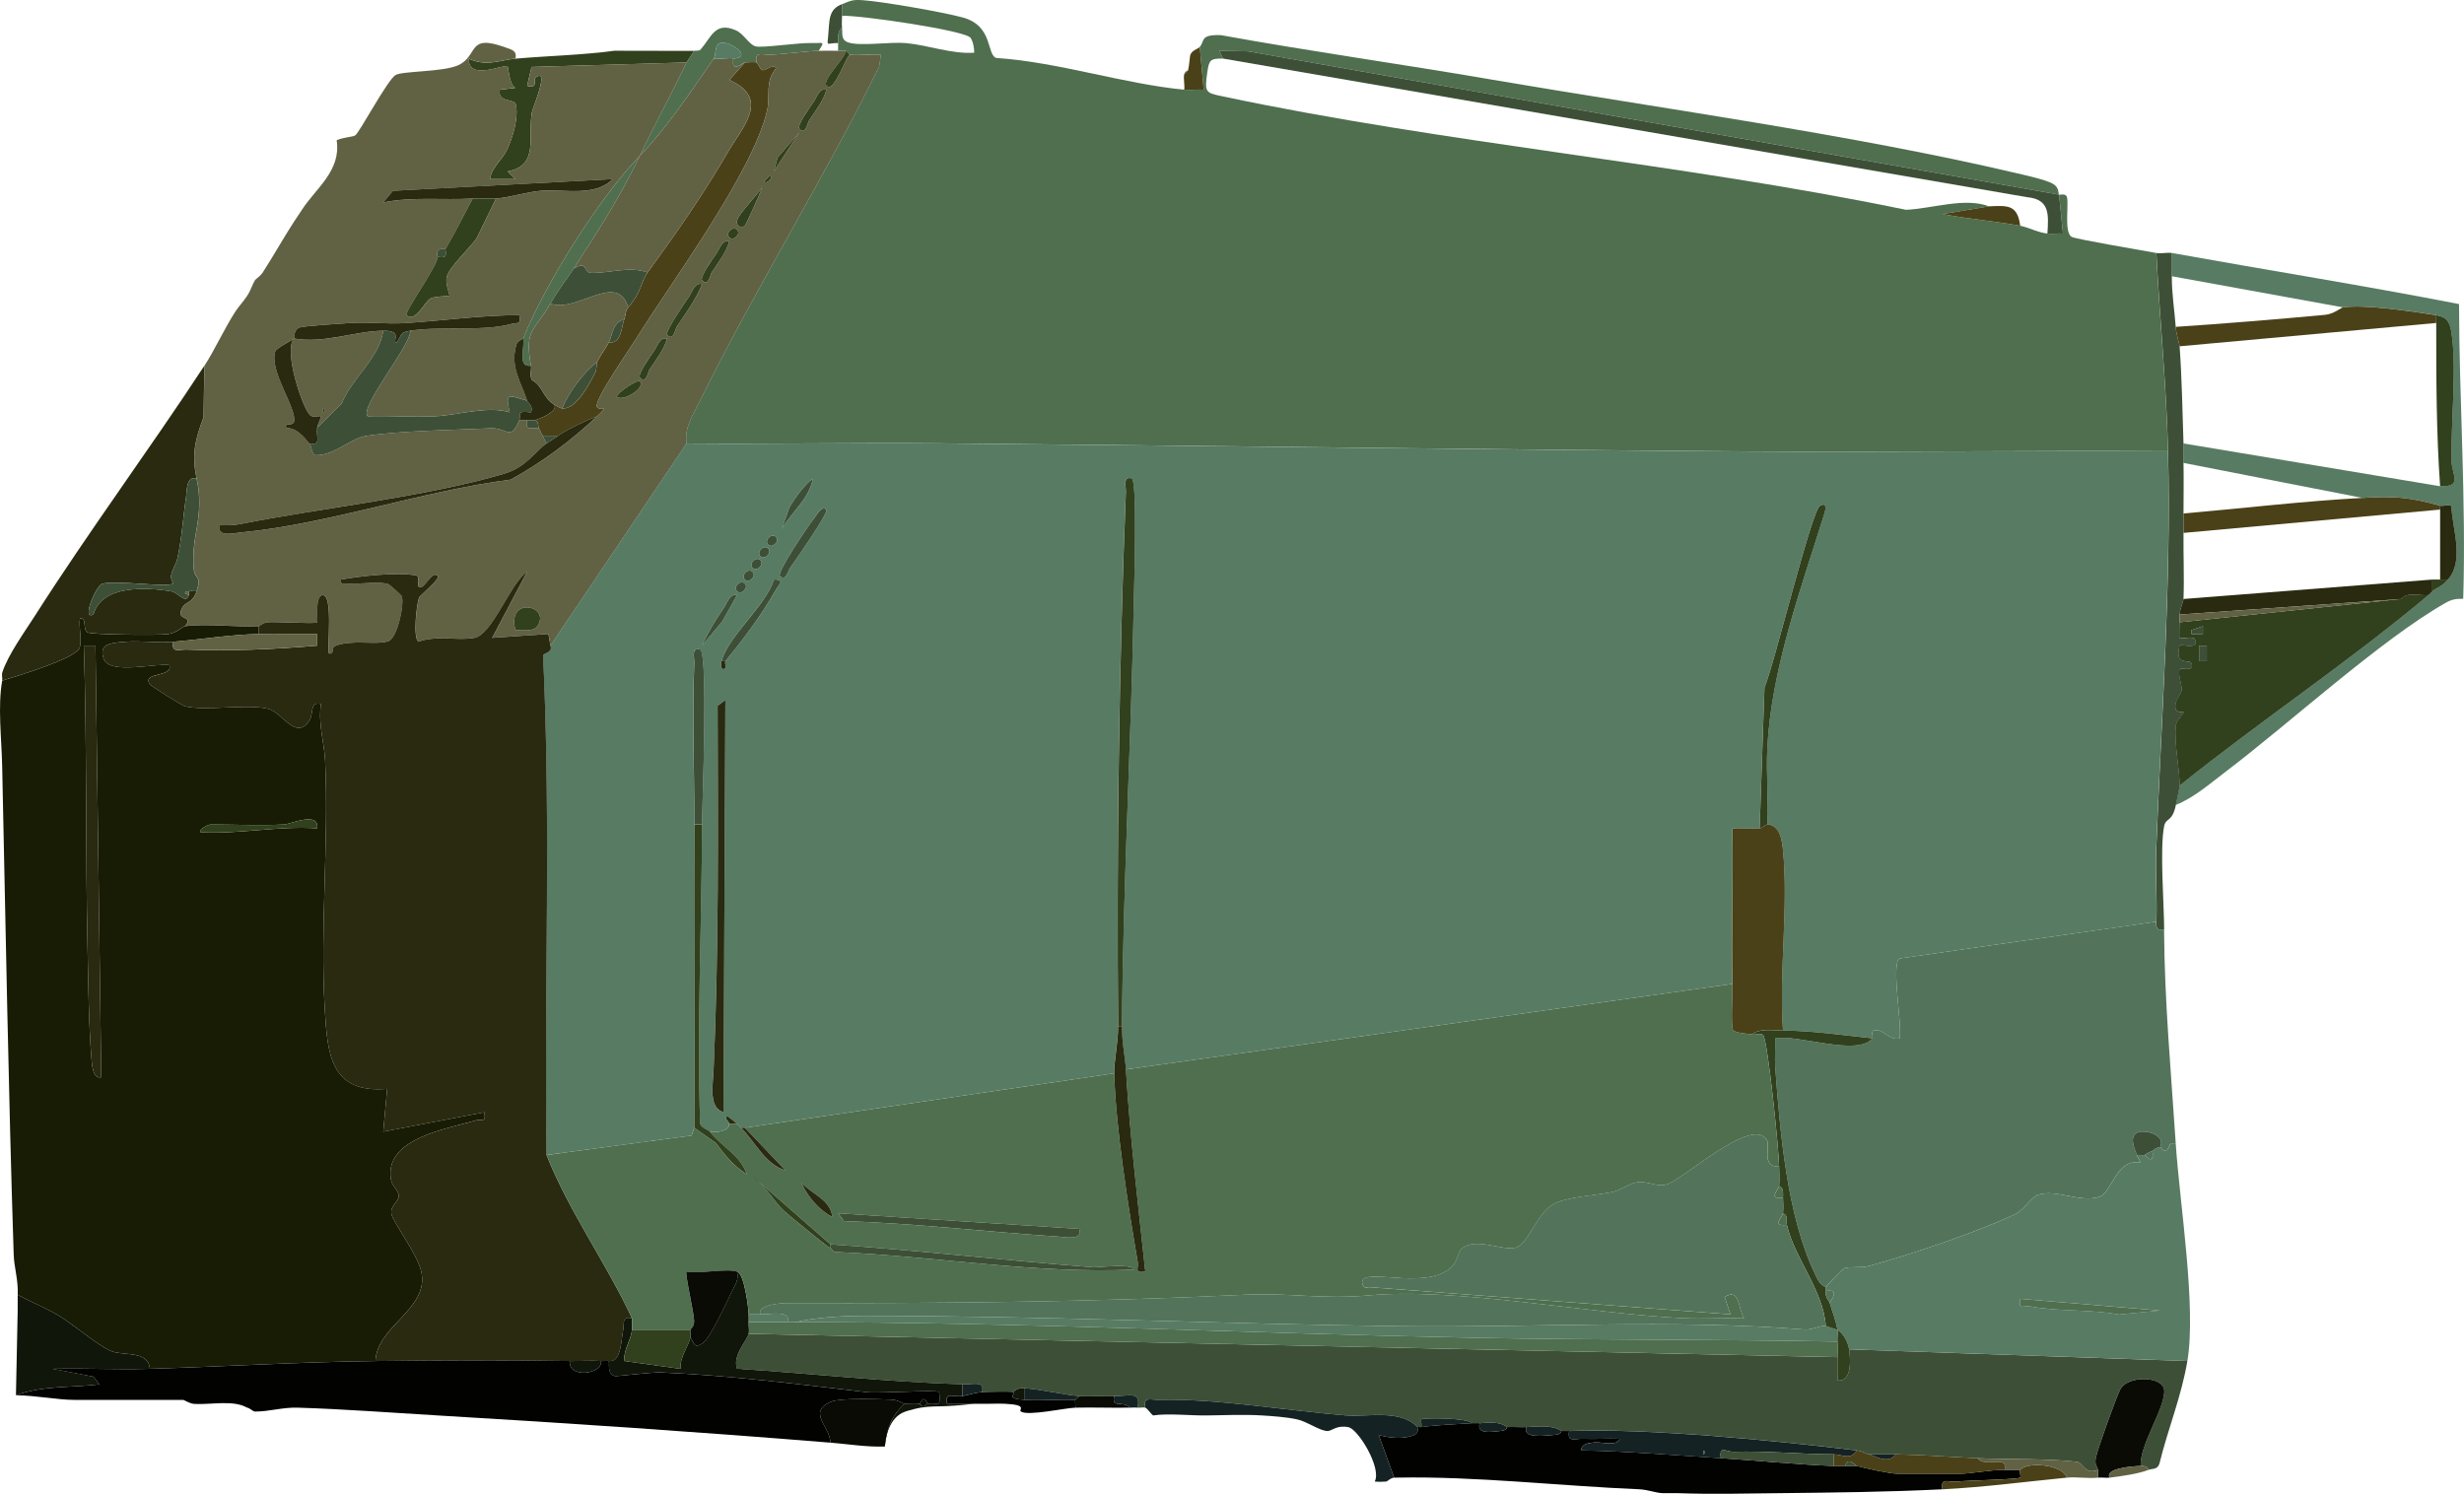 <?xml version="1.0" encoding="UTF-8"?>
<svg id="Layer_2" data-name="Layer 2" xmlns="http://www.w3.org/2000/svg" viewBox="0 0 633.7 384.24">
  <defs>
    <style>
      .cls-1 {
        fill: #0a0b04;
      }

      .cls-2 {
        fill: #4f6f4f;
      }

      .cls-3 {
        fill: #616144;
      }

      .cls-4 {
        fill: #101609;
      }

      .cls-5 {
        fill: #181c05;
      }

      .cls-6 {
        fill: #020201;
      }

      .cls-7 {
        fill: #53745a;
      }

      .cls-8 {
        fill: #31401d;
      }

      .cls-9 {
        fill: #4a4118;
      }

      .cls-10 {
        fill: #3d5037;
      }

      .cls-11 {
        fill: #152223;
      }

      .cls-12 {
        fill: #587b63;
      }

      .cls-13 {
        fill: #292a0f;
      }
    </style>
  </defs>
  <g id="Layer_0_Image" data-name="Layer 0 Image">
    <g>
      <path class="cls-2" d="M304.56,23.07c1.64.16,3.36-.09,5.01,0l-1.01-11c1.38-1.58-.06-3.21,5.45-3.03,22.86,4.16,45.9,7.36,68.8,11.29,43.67,7.48,93.19,14.19,135.79,24.21,2.33.55,7.54,1.68,9.33,2.71s1.3,2.42,1.64,2.82L320.93,13.2l-7.38-.12,1.01,1.99c-3.39-.09-3.62.51-4.05,3.45-.78,5.31-.45,5.33,3.82,6.24,57.43,12.17,118.15,17.25,175.84,29.2,6.72-.28,15.06-3.26,21.39-.89l-11.99,1.99c6.6,1.26,13.39,1.81,19.99,3.01,2.12.39,4.6,1.77,7,2,1.31.13,2.69-.06,4,0l-1-10c.1.12,1.75-.46,2.03.65.49,1.98-.76,8.94,1.15,10.18.93.6,18.74,3.6,21.82,4.17.85,17.01,2.58,33.95,3,51-35.83-.23-71.7.29-107.54.04-69.45-.48-139.47-1.47-208.92-2.08-21.51-.19-43.04.23-64.54.04-.62-4.21,1.72-7.46,3.48-11.02,14.32-29.07,31.75-56.82,46.06-85.94l.45-3.04c-2.59-.23-5.46.29-8,0-.26-.03-.74-.99-1-1-.66-.03-1.34.02-2,0,0-.67,0-1.33,0-2,0-1.5-.23-2.82,1-4,.19,1.53-.38,3.2,1.64,3.86,3.12,1.02,10.8-.22,14.84.16,5.8.54,11.65,2.85,17.53,2.47-.02-1.23-.27-2.81-.94-3.82-1.26-1.9-28.61-5.89-33.07-5.67,0-1,0-2,0-3,2.34-.89,2.59-1.22,5.46-1.01,5.13.37,20.66,3.08,25.61,4.44,7.88,2.17,6.05,9.52,8.59,10.41,15.9,1.04,32.79,6.68,48.34,8.16Z"/>
      <path class="cls-10" d="M472.56,349.07c-.03,1.99.01,4,0,6,3.67.45,3.43-5.15,2.99-8l87,3c-1.5,9.06-5,17.48-7.17,26.35-.5,1.68-1.85,1.26-2.83,1.65-.24-.95-1.16-1.01-2-1-.35-5.46,6.38-15.01,6.04-19.5-.27-3.63-9.32-3.87-11.28-.24-.98,1.83-6.02,15.79-6.33,17.74-.29,1.79.33,1.92.57,3-3.38,1.38-3.83-1.9-5.43-2.08-7.91-.89-17.5-.55-25.57-.92-7-.32-14.02-.86-21-1-2.33-.05-4.67.03-7,0-.72-.13-1.59-.83-3-1-20.19-2.49-54.22-5.81-74-5-.66.03-1.34-.04-2,0-2.31-1.65-6.13-1.14-9-1-1.66.08-3.35-.1-5,0-1.82-1.5-4.71-1.17-7-1-.66.05-1.34-.04-2,0-1.16-1.44-12.48-1.4-13.01-1-.16.12.1,1.44,0,2-.36.06-.86-.11-1,0-4.5-4.69-12.68-2.55-18.49-3.01-14.98-1.2-33.42-4.42-48.06-3.99-1.93.06-4.01-1.01-3.45,2-.48-.15-1.35.07-2,0,.95-4.47-2.29-2.88-6-3-2.98-.1-6.04.22-9,0-3.92-.28-9.78-1.71-14-2-1.17-.08-2.17.13-3,1-.32-.24-6.73-.08-8,0,.76-3.07-2.32-1.92-5-2-19.39-.6-38.67-2.76-58-4-1.22-3.4,2.51-7.15,3-9l280,6Z"/>
      <path class="cls-7" d="M554.56,237.07c-.19,1.61.31,2.38,2,2,.13,18.75,1.78,36.38,3,55h-1.35c-1.33,3.7-2.24.95-2.65,1,1.47-3.26-3.72-4.38-5.37-3.92-2.87.79-1.28,4.15-.63,5.92.26.7.67,1.33,1.01,1.99-6.33-1.32-7.42,7.81-10.7,8.81-4.99,1.52-10.86-2.03-15.61-.59-1.91.58-3.56,3.84-5.99,5.01-9.18,4.42-27.55,10.64-37.66,13.34-2.14.57-4.74.04-6.39.61-.32.11-4.51,4.54-4.67,4.83-1.63-.67-2.18-2.18-2.88-3.62-7.04-14.64-8.92-36.44-10.11-52.89-.18-2.49.06-5.02-.01-7.5,6.01-1.04,21.22,4.75,25,0,.43-.54-1.09-2.42,1.51-2.02,1.74.26,3.2,2.65,5.49,2.02.73-3.4-2.26-18.97-.03-20.54l66.04-9.46Z"/>
      <path class="cls-12" d="M559.56,294.07c1.02,15.53,5.34,41.92,3,56l-87-3c-.25-1.64-1.43-4.11-3-5-.46-2.72-1.28-4.49-2-7,1.46-2.08,1.77-3.46-1-3,.03-.36-.1-.82,0-1,.16-.3,4.35-4.72,4.67-4.83,1.64-.57,4.25-.04,6.39-.61,10.11-2.71,28.48-8.92,37.66-13.34,2.43-1.17,4.07-4.43,5.99-5.01,4.75-1.44,10.62,2.12,15.61.59,3.28-1,4.37-10.13,10.7-8.81-.34-.66-.75-1.29-1.01-1.99.64-.08,1.5.15,2,0,1.57,1.83,2.37,1.27,2-1,.17-.04.57-.82,2-1,.41-.05,1.32,2.7,2.65-.99h1.35ZM555.55,337.08l-35.99-3.01c-.47,3.05.75,1.63,2.52,1.95,7.6,1.36,15.3.72,22.93,2.09l10.54-1.04Z"/>
      <path class="cls-12" d="M469.56,341.07c.16,0,2.86.92,3,1,.15.89-.08,2.02,0,3-30.82-.58-61.71-.37-92.54-.96-58.33-1.11-117.11-4.04-175.46-4.04,5.01-1.18,12.19-1.62,17.33-1.62,46.26-.02,92.05,2.1,138.13,2.66,34.32.42,70.21-1.84,104.16.86,1.78.14,3.54-1.01,5.39-.91Z"/>
      <path class="cls-6" d="M380.56,366.07c-.89,2.91,2.88,2.25,5.51,1.97,1.64-.17,1.4-.96,1.49-.97,1.65-.1,3.34.08,5,0-1.08,3.06,4.76,2.21,7.52,1.97,1.61-.14,1.39-.97,1.48-.97.66-.04,1.34.03,2,0-.56,3.02,1.53,1.94,3.45,2,3.17.11,6.38-.09,9.54,0-.49,2.02-4.8.75-6.53.95-1.5.18-3.08.2-3.46,2.03,12.01.22,24.02,1.25,36,2.01,9.62.61,19.39,1.64,29,2,1,.04,2,0,3,0h3c2.18.6,8.47,2,10.5,2h16c2.8,0,7.55-1,11.5-1h4c-.23.29.24,1.82,0,2-.66.5-13.63.72-16.52,1.03-1.88.2-4.04-1.21-3.49,1.97-13.99.71-27.99.85-42,1-8.86.09-17.08.32-26,0-1.33-.05-2.67.05-4,0-1.68-.06-3.72-.9-6-1-20.09-.84-42.24-3.38-62-3-.33,0-.67-.02-1,0l-3.99-11c2.64.85,6.75,1.2,9.28-.03,1.21-.59.61-1.89.72-1.97.14-.11.64.06,1,0,3.2-.5,9.61-.79,13-1,.66-.04,1.34.05,2,0Z"/>
      <path class="cls-12" d="M558.56,65.07c24.6,4.43,49.34,8.36,73.86,13.14.07,25.31,1.85,50.45,1.08,75.81-1.74-.05-2.93.13-4.48,1.01-16.69,9.48-40.22,31.03-56.58,43.43-4,3.03-8.22,6.75-12.9,8.6.19-.95.99-4.65,1-5,20.92-16.78,43.45-31.76,64-49,.36-.3.65-.69,1-1,1.21-1.06,2.25-.97,4-3,4.32-5.02,1.16-12.75.89-18.93-.89-.41-2.16.13-2.89-.07-8.22-2.28-11.85-2.44-20-2l-46-9c-.04-1.66.05-3.34,0-5l66,11c5.92.19,3.02-2.97,2.95-6.46-.2-9.8,1.39-23.92-.02-32.98-.43-2.74-1.15-4.13-3.93-4.57-6.05-.95-18.53-2.86-24-2l-44-8c0-2,0-4,0-6Z"/>
      <path class="cls-10" d="M558.56,65.07c0,2,0,4,0,6-.01,4.77.67,8.47,1,13,.16,2.15.94,4.16,1,5,.57,7.86.75,17.01,1,25,.05,1.66-.04,3.34,0,5,.09,4.32,0,8.68,0,13,0,1.67.02,3.33,0,5-.06,5.64.21,11.37,0,17-.02.65-.88,2.39-1,4-.05.65,0,1.34,0,2,.01.92-.16,3.87,0,4.01.5.46,3.55-.75,4.02.5.99,2.66-3.52.98-4.01,1.49-1.35,5.48,2.52,3.36,3.02,4.51,1.02,2.33-2.61,1.14-2.94,1.53-.72.85.61,4.12.44,5.47-.13,1.06-1.54,2.17-1.61,4.02-.08,2.11,1.94,1.31,2.09,1.5.29.38-1.77,1.91-1.96,3.51-.52,4.33,1.05,11.98.98,15.47,0,.35-.81,4.05-1,5-.93,4.51-2.58,3.14-3.02,5.47-1.13,5.92-.02,19.64.02,26.53-1.69.38-2.19-.39-2-2,.22-6.15-.28-12.39-.04-18.54,1.32-34.14,3.88-68.23,3.04-102.46-.42-17.05-2.15-33.99-3-51,1.2.22,2.79-.22,4,0Z"/>
      <path class="cls-8" d="M178.56,13.07c-.18.24-1.92,2.84-2,3l-39.85,1.15-1.15,4.85c2.87.93,1.7-1.75,2-1.99,4.08-3.2-.59,7.83-.75,8.75-1.14,6.38,1.93,13.75-6.25,15.26l1.99,1.98h-6.49c.27-2.96,3.08-4.84,4.37-7.61,1.44-3.1,3.06-8.47,2.18-11.76-.32-1.18-4.81-.42-4.05-3.61l3.98-.48c-1.64-.88-1.78-5.32-2-5.52-.79-.73-10.17,3.91-9.98-2,4.53,2.14,8.08.34,11.99,0,8.49-.74,17.01-.9,25.46-2.04l20.54.04Z"/>
      <path class="cls-1" d="M550.56,377.07c-2.25.03-9.33.65-8,3-.98.11-2.02-.1-3,0-.09-.64.13-1.42,0-2-.24-1.08-.86-1.21-.57-3,.31-1.95,5.35-15.92,6.33-17.74,1.95-3.63,11-3.39,11.28.24.34,4.49-6.39,14.04-6.04,19.5Z"/>
      <path class="cls-2" d="M147.56,69.07c-2.16,3.34-3.6,4.8-6,9-4.14,7.23-6.73,6.39-5,16-3.55.49-1.59-4.46-2-7,5.49-13.84,19.67-36.37,30-47-5.08,10.61-10.48,18.95-17,29Z"/>
      <path class="cls-2" d="M178.56,13.07c.08-.11,1.24.13,1.63-.34,2.82-3.27,3.74-7.28,9.11-4.91,1.97.87,3.32,3.61,4.98,4.09,1.76.51,11.14-1,14.79-.84,2.45.11,3.27-.72,1.48,2-3.17.05-8.47.85-12.54,1-1.92.07-4.01-1.03-3.46,2-.47-.17-2.25-.05-3,0-.49.03-1.55,1.2-2.4,1.05-1.02-.18-.46-1.95-.6-2.05,5.03-.36-.22-3.98-2.5-4.08-2.65-.12-1.63,2.81-2.5,4.08-5.7,8.37-12.43,18.23-19,25,3.93-8.22,8.27-16.16,12-24,.08-.16,1.82-2.76,2-3Z"/>
      <path class="cls-9" d="M531.56,380.07c-10.5,1.02-21.17,2.45-32,3-.56-3.18,1.6-1.76,3.49-1.97,2.89-.31,15.86-.54,16.52-1.03.24-.18-.24-1.71,0-2,1.69-2.14,10.87-1.51,12,2Z"/>
      <path class="cls-3" d="M508.56,375.07c8.06.37,17.65.04,25.57.92,1.6.18,2.06,3.46,5.43,2.08.13.58-.09,1.36,0,2-2.59.27-5.4-.25-8,0-1.13-3.51-10.31-4.14-12-2h-4c.9-4.1-4.91-.35-7-3Z"/>
      <path class="cls-3" d="M188.56,15.07c.14.1-.42,1.87.6,2.05.85.15,1.92-1.02,2.4-1.05l-4,4.5c10.79,4.79,3.25,12.27-.41,18.6-6.36,11-13.17,20.74-20.6,30.9-4.78-1.7-9.94.26-14.54.12-2.07-.06-.71-3.31-4.46-1.12,6.52-10.05,11.92-18.39,17-29,6.57-6.77,13.3-16.63,19-25,1.12.25,4.5-.35,5,0Z"/>
      <path class="cls-3" d="M86.56,36.07c1.91-.81,4.02-.81,4.77-1.23,1.06-.59,8.35-14.39,10.43-15.56,1.83-1.03,12.14-.75,16.03-2.48,5.39-2.4,2.19-8.27,12.19-4.6,1.51.56,3.06.75,2.58,2.87-3.91.34-7.46,2.15-11.99,0-.19,5.91,9.19,1.26,9.98,2,.21.2.36,4.64,2,5.52l-3.98.48c-.75,3.19,3.74,2.43,4.05,3.61.88,3.29-.74,8.67-2.18,11.76-1.29,2.77-4.11,4.65-4.37,7.63h6.49s-1.99-1.99-1.99-1.99c8.17-1.51,5.11-8.88,6.25-15.26.16-.92,4.83-11.94.75-8.75-.3.23.87,2.92-2,1.99l1.15-4.85,39.85-1.15c-3.73,7.84-8.07,15.78-12,24-10.33,10.63-24.51,33.16-30,47-.06.14-1.46.49-1.79,1.66-1.62,5.71,1.21,9.4,2.79,14.34-4.7-1.32-5.7-2.45-4.49,2.98-5.52-1.73-13.14.69-19.02,1.01s-11.69-.2-17.49,0c-2.29-2.19,10.97-18,11-21.99,7.56-1.21,18.78.23,25.83-1.71,1.77-.49,2.6.32,2.16-2.28-9.83-.03-19.67,1.42-29.45,2.04-4.64.29-9.38-.33-14.03-.03-2.38.15-11.75.75-12.9,1.13-1.75.56-1.38,2.65-1.61,2.86-.54.49-4.46,2.5-4.73,3.24-1.78,4.95,5.58,14.72,4.8,18.14-.19.82-1.41.69-2.06.63v.97c2.7.04,4.41,2.12,5.99,4.01.69.83.58,2.94,1.57,3.02,4.89.11,8.96-4.33,13-4.95,8.64-1.35,22.81-1.53,32.04-1.97,4.28-.21,5.14,3.45,7.39-2.09.67-.02,1.34.03,2,0-.47,2.67.63,2.04,3,2,.35.85.6,1.26,1,2,.35.66.67,1.33,1,2-2.84,1.9-5.15,6.06-10.76,7.74-19.85,5.93-46.95,8.79-68.01,12.99-1.73.35-3.48.34-5.22.28-.87,3.19,3.39,2.06,5.38,1.87,22.08-2.05,47.04-10.76,69.41-13.59,8.19-4.53,15.44-9.96,22.21-16.29,3.9-3.64.22-.94-.08-2.57-.38-2.09,8.14-14.23,9.92-17.1,8.89-14.35,30.3-43.13,33.9-59.08.85-3.79-.66-7.14,2.26-10.74-.52-1.34-2.45.5-3.38.48-.71-.01-1.2-1.84-1.63-1.99-.56-3.03,1.53-1.93,3.46-2,4.07-.15,9.37-.95,12.54-1,1.66-.03,3.34-.06,5,0,.66.02,1.34-.03,2,0-.21,1.98-6.24,7.55-5,8.99,1.87,2.17,5.01-7.63,6-7.99,2.53.3,5.41-.22,8,0l-.45,3.04c-14.31,29.12-31.75,56.86-46.06,85.94-1.75,3.56-4.1,6.81-3.48,11.02l-35,52-.51-3.02-14.48,1.01,8.98-16.99c-4.24,2.82-8.9,16.09-13.51,16.98-4.19.81-9.84-.72-14.43.99-1.45-1.04-.47-9.55.15-11.31.22-.63,5.66-4.88,4.8-5.66-1.45-1.31-3.13,3.02-4.51,2.99-1.12.19.24-2.82-1.04-3.06-4.97-.92-14.33.17-19.45,1.08-.24,1.73,2.28.95,3.48.99,2.6.08,6.69-.54,8.87.17.22.07,3.32,2.86,3.4,3.07.76,1.94-1.09,10.82-3.42,11.59-3.25,1.09-9.35-.5-13.61,1.2-1.27.51-.12,2.34-1.72,1.95-.38-2.29,1.09-14.92-1.51-14.97-2.19-.05-1.24,6.73-1.49,6.99-.44.45-10.43-.19-12.58-.05-1.29.09-2.29,1.03-2.42,1.04-6.01.3-13.31-.74-19,0,2.54-2.85-2.31-1.21-.89-4.38,1.02-2.27,2.71-1.19,3.89-4.62,1.4-4.09-.47-3.09-.72-5.63-.85-8.7,2.89-13.33.72-23.37-1.3-6.01-.43-9.94,1.78-15.73l.22-13.27c2.57-3.92,5.17-9.66,8-14,.83-1.28,2.05-2.54,3-4s1.39-3.06,2-4c.23-.36,1.32-.95,2-2,2.75-4.26,5.27-8.78,8-13,.65-1,1.33-1.94,2-3,3.57-5.59,10.22-10.11,9-18ZM212.55,23.08c-1.99-.44-2.33,1.85-3.55,3.49-.71.94-4.06,5.74-3.44,6.5,1.57,1.92,2.15-1.48,2.47-1.98,1.59-2.44,3.82-5.24,4.52-8.01ZM205.55,34.08l-5.55,6.42-.95,3.56,6.5-9.97ZM198.07,45.09l-1.49,1.49c-.02,1.05,2.5-.59,1.49-1.49ZM127.56,51.07c3.23-.21,8.02-1.69,11.51-1.99,5.83-.5,13.97,1.68,18.49-3l-56.49,3-2.5,2.99c7.61-1.52,15.33-.55,23-.99-2.3,4.27-4.55,8.83-7,13-.09.16-2.78-.77-2,2-.08,2.45-8.72,14.33-8,14.99,2.3,2.11,4.88-3.75,6.23-4.33s4.59-.51,4.77-.67c.26-.24-1.22-3.07-.62-5.01.77-2.5,5.81-7.21,7.6-9.71l5.02-10.27ZM191.54,58.07c.44-.44,4.04-8.5,4.52-9.98-1.1,1.81-6.1,6.92-6.47,8.52-.46,1.94,1.44,1.96,1.95,1.46ZM189.55,59.08c-1.09-1.09-3.08.9-1.99,1.99s3.08-.9,1.99-1.99ZM187.55,62.08c-1.99-.44-2.33,1.85-3.55,3.49-.71.94-4.06,5.74-3.44,6.5,1.57,1.92,2.15-1.48,2.47-1.98,1.59-2.44,3.82-5.24,4.52-8.01ZM180.55,73.08c-1.92-.47-2.43,1.94-3.53,3.5-.83,1.17-6.03,8.79-5.46,9.49,1.58,1.91,2.14-1.48,2.47-1.98,2.26-3.45,5.09-7.17,6.52-11.01ZM171.55,87.08c-1.99-.44-2.33,1.85-3.55,3.49-.71.94-4.06,5.74-3.44,6.5,1.57,1.92,2.15-1.48,2.47-1.98,1.59-2.44,3.82-5.24,4.52-8.01ZM164.55,98.08c-.56-.57-5.72,2.85-5.99,3.98,1.69,1.39,7.6-2.34,5.99-3.98ZM132.56,162.08c1.58-.05,4.57.47,5.57-.93,3.87-5.41-7.98-7.98-5.57.93Z"/>
      <path class="cls-3" d="M98.56,85.07c-1.02,7.16-8.01,12.04-10.69,18.75l-6.31,6.25c.12-.94,1.13-2.9,1.01-2.99-.3-.21-1.99.4-2.74-.22-1.98-1.63-6.92-16.49-4.27-19.79,7.78,1.39,15.69-1.91,23-2ZM83.06,105.07v1c.65-.33.65-.67,0-1Z"/>
      <path class="cls-9" d="M308.56,12.07l1.01,11c-1.64-.09-3.37.15-5.01,0,.18-1.23-.26-2.91,0-4l1-1c.32-1.28.43-3.71.6-4.06.57-1.18,1.9-1.37,2.4-1.94Z"/>
      <path class="cls-10" d="M216.56,1.07c0,1,0,2,0,3s-.12,2.07,0,3c-1.23,1.18-.99,2.5-1,4-3.13-.03-2.81,1.12-2.55-2.04.33-4.06.1-6.65,3.55-7.96Z"/>
      <path class="cls-3" d="M550.56,377.07c.84,0,1.76.05,2,1-2.57,1.01-7.14,1.66-10,2-1.33-2.35,5.75-2.97,8-3Z"/>
      <path class="cls-2" d="M304.56,19.07c.19-.81.98-.93,1-1l-1,1Z"/>
      <path class="cls-12" d="M557.56,116.07c.84,34.23-1.72,68.32-3.04,102.46-.24,6.16.26,12.39.04,18.54l-66.04,9.46c-2.22,1.57.76,17.14.03,20.54-2.29.63-3.74-1.75-5.49-2.02-2.6-.39-1.08,1.48-1.51,2.02-7.61-.8-15.35-1.96-23-2-1.08-14.92,1.46-31.8-.01-46.49-.25-2.51-.8-6.38-3.99-6.51.27-6.48-.35-13.06-.04-19.54.96-20.15,8.61-41.06,14.66-60.35.41-1.3.68-3.03-1.1-2.1-2.17,1.13-11.88,41.39-14.28,46.73l-1.24,36.26c-2.32.1-4.68-.08-7.01,0,.18,13.32-.22,26.69,0,40.01l-156,22c-.2-3.33-1.03-6.78-1-11,.24-36.06,2.37-73.23,3.04-109.46.06-3.33.97-31.11-.55-31.55-2.32-.67-1.44,2.15-1.49,3.5-1.8,44.76-2.38,92.64-2,137.51.03,4.09-1.08,8.96-1,12l-95,14h-1c-.34-.33-.64-.69-1-1-.81-.71-1.63-1.35-2.51-1.98-1.01.58.54,1.34.51,1.98-.1,2.02-3.4,2.26-5,2-.42-.53-1.98-.83-2.49-1.97-.85-25.56.42-51.35.49-77.03.01-4.52,1.65-44.39-.51-45.01-2.32-.67-1.44,2.15-1.49,3.5-.55,13.68.04,27.79,0,41.51-.07,25.98.05,52.02,0,78l-.67,2-37.33,5c-.57-42.79,1.15-85.96-.88-128.56-.02-.38,2.6-.67,1.88-2.44l35-52c21.5.19,43.03-.23,64.54-.04,69.45.61,139.47,1.6,208.92,2.08,35.84.25,71.71-.27,107.54-.04ZM203.02,130.52l-1.97,5.55c2.56-4.36,7.08-7.73,8.01-12.98-2.19,1.57-4.74,5.16-6.04,7.43ZM212.55,131.08c-1.22-1.24-2.62,1.57-3.22,2.27-1.24,1.47-9.54,13.83-8.77,14.71,1.52,1.74,2.19-1.36,2.57-1.89,1.13-1.53,10.07-14.43,9.42-15.1ZM199.55,138.08c-1.09-1.09-3.08.9-1.99,1.99s3.08-.9,1.99-1.99ZM197.55,141.08c-1.09-1.09-3.08.9-1.99,1.99s3.08-.9,1.99-1.99ZM195.55,144.08c-1.09-1.09-3.08.9-1.99,1.99s3.08-.9,1.99-1.99ZM193.55,147.08c-1.09-1.09-3.08.9-1.99,1.99s3.08-.9,1.99-1.99ZM186.56,170.07c4.7-5.7,9.34-11.91,13.04-18.46.63-1.11,2.45-2.58-.53-2.55-2.24,6.94-11.76,14.48-13.51,21.01-.12.46-.3,2.08.5,2.01,1.07.02.18-1.63.5-2.01ZM191.55,150.08c-1.09-1.09-3.08.9-1.99,1.99s3.08-.9,1.99-1.99ZM189.55,153.08c-1.91-.47-2.44,1.94-3.54,3.5-1.94,2.74-4.12,6.39-5.45,9.49l5.23-6.27,3.76-6.72ZM186.55,180.08l-2,1.48c.09,31.35.36,62.75-1.05,93.97-.16,3.54-1.31,9.47,2.56,10.53l.48-105.97Z"/>
      <path class="cls-10" d="M529.56,50.07l1,10c-1.32-.07-2.69.12-4,0,.3-4.78.68-8.79-5.16-9.34L314.56,15.07l-1.01-1.99,7.38.12,208.63,36.87Z"/>
      <path class="cls-9" d="M511.56,53.07c4.7-.21,7.31-.5,8,5-6.6-1.2-13.4-1.75-19.99-3.01l11.99-1.99Z"/>
      <path class="cls-8" d="M218.56,14.07c-.98.36-4.12,10.16-6,7.99-1.25-1.45,4.78-7.02,5-8.99.26.01.74.97,1,1Z"/>
      <path class="cls-4" d="M227.56,372.07c-.09-.02-.07-3.16,1.71-6.62,1.04-2.03,2.33-3.46,3.29-4.38,1.18.07,2.91.17,4,0,.14.26.41.63.84.67,0,0,.03,0,.05,0,.5.01.85-.64,1.1-.68,2.73-.4,3.44,1.23,3.01-3-.64-.67-15.55.37-18.54.03-17.62-2.05-34.93-4.29-52.92-5.08-2.65-.12-11.39,1.06-11.97.92-2.1-.5-1.32-3.53-1.58-3.87,3.3.48,3.19-5.62,3.7-7.85.41-1.76-.52-3.74,2.3-3.15-.07.99.1,2.02,0,3-.29,2.74-2.23,5.12-2,8l14.49,2.02c-.32-2.87,2.02-5.78,2.51-8.02,1.08,1.26.74,2.89,3.02,1.53,1.99-1.19,6.24-10.52,7.62-13.4.84-1.74,1.89-2.89,1.36-5.13,1.87.58,2.87,8.77,3,11,.04.65.03,1.35,0,2-.04.93.19,2.27,0,3-.49,1.85-4.22,5.6-3,9,19.33,1.25,38.61,3.4,58,4v3c-2.31.42-4.68-1.27-4,1.99,2.32.06,4.67-.06,7,0-3.73.47-6.74.63-8.88.68-1.91.04-3.95.02-6.68.73-1.77.46-2.67.69-3.63,1.35-3.68,2.52-3.68,8.28-3.81,8.25Z"/>
      <path class="cls-5" d="M47.56,161.07c5.69-.74,12.99.3,19,0v2c-7.57.2-14.81,1.39-22,2-4.1.35-8.37-.34-12.49,0-3.41.29-6.81.48-5.4,4.39,1.51,4.19,13.54,1.02,16.89,1.61,1.07,3.22-7.27,1.7-4.99,4.98.3.43,8.25,5.43,9,5.61,5.37,1.27,15.62-.66,21.29.62,3.7.84,7.1,8.23,10.63,3.2,1.28-1.82.03-5.17,3.07-4.4-.81,4.94.82,9.82,1.05,14.45,1.01,21-1.34,43.19-.08,64.08.7,11.62,1.46,21.66,16.04,20.46l-1,11,25.99-4.99c.5,2.93-.7,1.62-2.33,2.12-7.01,2.15-23.61,4.54-21.67,15.3.28,1.55,2.01,2.82,2,4.07-.01,1.57-2.37,2.6-1.87,4.75.53,2.28,6.52,10.11,7.6,14.51,2.41,9.85-11.33,13.99-11.73,23.24-19.38.23-38.76,1.43-58,2-.48-4.83-6.84-3.26-9.96-4.54-3.32-1.36-9.95-7.06-13.72-9.28-3.09-1.82-7.09-3.45-10.32-5.18.16-4.01-.93-6.94-1.04-10.46-1.36-41.83-2.04-83.64-2.96-125.54-.16-7.3-1.17-15.27,0-22,3.7-1.13,18.21-5.48,19.79-8.2.91-1.58-.19-5.72.22-7.79,1.88-.2.58,2.59,1.91,3.57.86.63,18.21.77,20.63.47s3.85-1.97,4.45-2.05ZM24.55,166.07h-2.99c.83,25.84.39,51.66.95,77.55.19,8.9.29,20.1,1.04,28.97.09,1.12.33,5.06,2.49,4.49l-1.49-111.01ZM73.06,212.07c-6.24.32-12.73,0-19,0-.17,0-2.92.98-2.49,1.99,10.07.56,19.9-1.7,29.99-1,.66-4.47-6.94-1.07-8.49-.99Z"/>
      <path class="cls-13" d="M66.56,161.07c.13,0,1.13-.96,2.42-1.04,2.15-.14,12.14.5,12.58.05.25-.25-.7-7.04,1.49-6.99,2.6.06,1.13,12.68,1.51,14.97,1.6.38.45-1.45,1.72-1.95,4.25-1.7,10.35-.12,13.61-1.2,2.33-.78,4.18-9.65,3.42-11.59-.08-.21-3.18-3-3.4-3.07-2.18-.71-6.27-.09-8.87-.17-1.2-.04-3.72.74-3.48-.99,5.12-.91,14.48-2,19.45-1.08,1.28.24-.08,3.25,1.04,3.06,1.38.03,3.05-4.29,4.51-2.99.87.78-4.58,5.02-4.8,5.66-.62,1.75-1.6,10.26-.15,11.31,4.59-1.71,10.24-.18,14.43-.99,4.61-.89,9.27-14.16,13.51-16.98l-8.98,16.99,14.48-1.01.51,3.02c.72,1.77-1.89,2.05-1.88,2.44,2.03,42.6.31,85.77.88,128.56,5.81,14.59,15.31,27.71,22,42-2.82-.59-1.89,1.39-2.3,3.15-.51,2.23-.4,8.33-3.7,7.85-.08-.11-1.43.04-2,0-2.63-.18-5.36.04-8,0-16.61-.26-33.39-.2-50,0,.4-9.25,14.14-13.39,11.73-23.24-1.08-4.4-7.07-12.23-7.6-14.51-.5-2.15,1.86-3.18,1.87-4.75,0-1.25-1.72-2.52-2-4.07-1.94-10.76,14.65-13.16,21.67-15.3,1.63-.5,2.82.81,2.33-2.12l-25.99,4.99,1-11c-14.58,1.21-15.35-8.84-16.04-20.46-1.26-20.9,1.09-43.08.08-64.08-.22-4.64-1.86-9.51-1.05-14.45-3.04-.77-1.79,2.58-3.07,4.4-3.53,5.03-6.93-2.36-10.63-3.2-5.67-1.28-15.91.64-21.29-.62-.75-.18-8.69-5.17-9-5.61-2.28-3.27,6.06-1.75,4.99-4.98-3.35-.59-15.37,2.58-16.89-1.61-1.41-3.9,1.99-4.1,5.4-4.39,4.12-.35,8.39.34,12.49,0-.56,3.03,1.53,1.92,3.45,2,11.21.44,22.43-.06,33.55-1v-2.99c-4.99.09-10.02-.14-15.01,0v-2Z"/>
      <path class="cls-13" d="M50.56,123.07c-2.68-.76-2.47,3.18-2.71,4.77-.8,5.26-1.06,10.57-2.22,15.79-.5,2.27-2.63,4.18-1.07,6.42-1.21,1.23-15.07-.99-18.37.14-1.48.51-5.37,9.49-2.15,7.86,2.09-7.57,13.4-7.05,19.99-5.96,1.89.31,3.74,3.47,4.53.97v-1c.51-.16,1.38.11,2,0-1.18,3.43-2.86,2.35-3.89,4.62-1.42,3.16,3.42,1.53.89,4.38-.6.08-2.11,1.76-4.45,2.05s-19.77.16-20.63-.47c-1.33-.98-.03-3.78-1.91-3.57-.41,2.07.69,6.21-.22,7.79-1.58,2.72-16.09,7.08-19.79,8.2.11-.63-.16-1.49,0-2,1.42-4.55,5.84-10.61,8.58-14.92,13.86-21.71,29.31-42.55,43.42-64.08l-.22,13.27c-2.21,5.79-3.08,9.73-1.78,15.73Z"/>
      <path class="cls-9" d="M194.56,16.07c.42.15.92,1.98,1.63,1.99.93.02,2.87-1.82,3.38-.48-2.93,3.59-1.41,6.95-2.26,10.74-3.6,15.94-25.01,44.73-33.9,59.08-1.78,2.87-10.3,15.02-9.92,17.1.3,1.63,3.97-1.07.08,2.57-3.1,1.24-7.31,3.15-10,5h-4c-.4-.74-.65-1.15-1-2-.26-.65.02-1.65-1-2,1.46-.4,6-2.27,5-4,.49.29,1.62.97,2,1,3.57.28,6.82-5.97,8.45-9.09.58-1.1.32-2.49.55-2.91.95-1.81,2.17-3.45,3-5,3.34.41,3.24-4.08,4-6,.35-.88.22-2.11,1-3,3.55-4.08,3.12-6.43,5-9,7.42-10.17,14.23-19.9,20.6-30.9,3.66-6.33,11.2-13.81.41-18.6l4-4.5c.75-.05,2.53-.17,3,0Z"/>
      <path class="cls-10" d="M98.56,85.07c5.4-.06,1.99,2.95,3.5,3.01,1.36-2.08.86-2.59,3.5-3.01-.03,3.99-13.29,19.81-11,21.99,5.8-.21,11.69.31,17.49,0s13.5-2.74,19.02-1.01c-1.21-5.43-.21-4.29,4.49-2.98.19.59,1.69,1.31,1,3-4.06-.54-2.45.65-3,2-2.25,5.54-3.11,1.88-7.39,2.09-9.23.44-23.4.63-32.04,1.97-4.03.63-8.11,5.06-13,4.95-.99-.08-.88-2.19-1.57-3.02,3.17.63,1.7-1.58,2-4l6.31-6.25c2.68-6.71,9.67-11.59,10.69-18.75Z"/>
      <path class="cls-10" d="M50.56,123.07c2.17,10.04-1.57,14.67-.72,23.37.25,2.55,2.12,1.54.72,5.63-.62.11-1.49-.16-2,0-.34.11-.8-.15-.98.5l.98.5c-.79,2.49-2.63-.66-4.53-.97-6.59-1.08-17.9-1.6-19.99,5.96-3.22,1.64.67-7.35,2.15-7.86,3.3-1.13,17.16,1.08,18.37-.14-1.56-2.25.57-4.16,1.07-6.42,1.16-5.22,1.42-10.53,2.22-15.79.24-1.6.03-5.54,2.71-4.77Z"/>
      <path class="cls-13" d="M153.56,107.07c-6.77,6.33-14.02,11.77-22.21,16.29-22.37,2.83-47.33,11.53-69.41,13.59-1.99.18-6.25,1.32-5.38-1.87,1.75.06,3.49.07,5.22-.28,21.06-4.2,48.16-7.05,68.01-12.99,5.61-1.68,7.93-5.83,10.76-7.74,1.02-.68,1.97-1.29,3-2,2.69-1.85,6.9-3.76,10-5Z"/>
      <path class="cls-8" d="M127.56,51.07l-5.02,10.27c-1.79,2.5-6.83,7.21-7.6,9.71-.6,1.94.88,4.77.62,5.01-.18.16-3.36.07-4.77.67s-3.94,6.44-6.23,4.33c-.72-.67,7.92-12.55,8-14.99,2.05.28,2.29.05,2-2,2.45-4.17,4.7-8.73,7-13,2.26-.13,4.12.12,6,0Z"/>
      <path class="cls-13" d="M75.56,87.07c-2.66,3.31,2.29,18.16,4.27,19.79.75.62,2.44,0,2.74.22.13.09-.89,2.06-1.01,2.99-.3,2.42,1.17,4.63-2,4-1.58-1.89-3.29-3.98-5.99-4.01v-.97c.65.07,1.87.19,2.06-.63.78-3.42-6.58-13.19-4.8-18.14.27-.75,4.19-2.75,4.73-3.24Z"/>
      <path class="cls-13" d="M75.56,87.07c.23-.21-.14-2.3,1.61-2.86,1.15-.37,10.53-.98,12.9-1.13,4.65-.3,9.39.32,14.03.03,9.79-.61,19.62-2.06,29.45-2.04.44,2.6-.39,1.79-2.16,2.28-7.05,1.95-18.27.51-25.83,1.71-2.64.42-2.14.93-3.5,3.01-1.51-.06,1.9-3.07-3.5-3.01-7.31.09-15.22,3.39-23,2Z"/>
      <path class="cls-13" d="M121.56,51.07c-7.66.44-15.39-.52-23,.99l2.5-2.99,56.49-3c-4.52,4.68-12.66,2.5-18.49,3-3.49.3-8.28,1.78-11.51,1.99-1.88.12-3.74-.13-6,0Z"/>
      <path class="cls-13" d="M134.56,87.07c.41,2.54-1.55,7.49,2,7,.19,1.08-.46,2.58.28,3.72,2.81,1.48,2.68,4.45,5.72,6.28,1,1.73-3.54,3.6-5,4-.5.14-1.36-.03-2,0s-1.33-.02-2,0c.55-1.36-1.06-2.54,3-2,.69-1.69-.81-2.4-1-3-1.58-4.94-4.42-8.63-2.79-14.34.33-1.17,1.74-1.52,1.79-1.66Z"/>
      <path class="cls-8" d="M132.56,162.08c-2.41-8.91,9.44-6.34,5.57-.93-1,1.4-3.99.88-5.57.93Z"/>
      <path class="cls-8" d="M164.55,98.08c1.61,1.65-4.3,5.37-5.99,3.98.27-1.13,5.43-4.56,5.99-3.98Z"/>
      <path class="cls-8" d="M180.55,73.08c-1.43,3.83-4.26,7.56-6.52,11.01-.33.5-.89,3.9-2.47,1.98-.58-.7,4.63-8.32,5.46-9.49,1.1-1.56,1.61-3.98,3.53-3.5Z"/>
      <path class="cls-8" d="M187.55,62.08c-.7,2.77-2.93,5.57-4.52,8.01-.33.5-.9,3.9-2.47,1.98-.62-.76,2.74-5.56,3.44-6.5,1.22-1.63,1.56-3.93,3.55-3.49Z"/>
      <path class="cls-8" d="M212.55,23.08c-.7,2.77-2.93,5.57-4.52,8.01-.33.5-.9,3.9-2.47,1.98-.62-.76,2.74-5.56,3.44-6.5,1.22-1.63,1.56-3.93,3.55-3.49Z"/>
      <path class="cls-8" d="M171.55,87.08c-.7,2.77-2.93,5.57-4.52,8.01-.33.5-.9,3.9-2.47,1.98-.62-.76,2.74-5.56,3.44-6.5,1.22-1.63,1.56-3.93,3.55-3.49Z"/>
      <path class="cls-8" d="M191.54,58.07c-.5.5-2.41.48-1.95-1.46.38-1.6,5.37-6.7,6.47-8.52-.48,1.48-4.09,9.54-4.52,9.98Z"/>
      <path class="cls-10" d="M137.56,108.07c1.02.35.74,1.35,1,2-2.37.04-3.47.67-3-2,.64-.03,1.5.14,2,0Z"/>
      <path class="cls-10" d="M143.56,112.07c-1.03.71-1.98,1.32-3,2-.33-.67-.65-1.34-1-2h4Z"/>
      <polygon class="cls-8" points="205.55 34.08 199.05 44.05 200 40.49 205.55 34.08"/>
      <path class="cls-8" d="M189.55,59.08c1.09,1.09-.9,3.08-1.99,1.99s.9-3.08,1.99-1.99Z"/>
      <path class="cls-10" d="M114.56,64.07c.29,2.05.05,2.28-2,2-.78-2.77,1.91-1.84,2-2Z"/>
      <path class="cls-8" d="M198.07,45.09c1.01.9-1.51,2.54-1.49,1.49l1.49-1.49Z"/>
      <path class="cls-2" d="M202.56,340.07h2c58.35,0,117.13,2.93,175.46,4.04,30.83.59,61.72.38,92.54.96.16,2.09.02,2.54,0,4l-280-6c.19-.73-.04-2.07,0-3,3.32,0,6.68,0,10,0Z"/>
      <path class="cls-11" d="M364.56,367.07c-.11.09.49,1.39-.72,1.97-2.53,1.23-6.63.88-9.28.03l3.99,11c-.92.05-1.77.98-2,1-.9.08-2.11.1-3,0,1.87-3.45-4.22-13.44-6.73-13.97-2.95-.62-4.27.91-5.27.97-1.95.12-5.28-2.42-8-3s-6.16-.83-9-1c-4.46-.27-9.48-.08-14,0-4.24.08-10.13-.6-14,0-.6-.44-1.49-1.84-2-2-.56-3.01,1.53-1.94,3.45-2,14.64-.43,33.07,2.79,48.06,3.99,5.81.47,13.99-1.68,18.49,3.01Z"/>
      <path class="cls-11" d="M477.56,373.07c-1.68,2.63-3.72,1.01-6,1-8.71-.04-17.16-.91-25.78-.66-1.74.05-3.72-1.74-3.22,1.66-11.98-.76-23.99-1.79-36-2.01.38-1.82,1.97-1.85,3.46-2.03,1.73-.2,6.05,1.07,6.53-.95-3.16-.1-6.37.1-9.54,0-1.93-.06-4.01,1.02-3.45-2,19.78-.81,53.81,2.51,74,5ZM438.06,373.07v1c.65-.33.65-.67,0-1Z"/>
      <path class="cls-9" d="M480.56,374.07c1.59.28,4.98,2.72,7,0,6.98.14,14,.68,21,1,2.09,2.65,7.9-1.1,7,3-3.95,0-8.7,1-11.5,1h-16c-2.03,0-8.32-1.4-10.5-2-.41-.11-2.25-2.59-3,0-1,0-2,.04-3,0v-3c2.28.01,4.32,1.63,6-1,1.41.17,2.28.87,3,1Z"/>
      <path class="cls-6" d="M252.56,358.07c1.27-.08,7.68-.24,8,0,.8.59-2.19,1.67,3,2,4.29.27,8.7-.19,13,0-.15.54.1,1.37,0,2-2.56.06-12.14,2.21-14,1-.73-.47,2-1.69-4-2-1.99-.1-4.01.05-6,0-.67-.02-1.33.02-2,0-2.32-.07-4.67.06-6.99,0-.68-3.27,1.68-1.57,3.99-1.99,1.7-.31,3.17-.89,5-1Z"/>
      <path class="cls-1" d="M286.56,359.07c-.82,3.33,2.37,1.05,4,3-4.75.08-9.46-.11-14,0,.1-.63-.15-1.46,0-2,.07-.24.8-.61,1-1,2.96.22,6.02-.1,9,0Z"/>
      <path class="cls-8" d="M475.56,347.07c.43,2.84.68,8.45-2.99,8,0-1.99-.04-4,0-6,.02-1.46.16-1.91,0-4-.08-.98.15-2.11,0-3,1.57.89,2.75,3.36,3,5Z"/>
      <path class="cls-8" d="M458.56,265.07c7.65.04,15.39,1.2,23,2-3.79,4.74-18.99-1.04-25,0,.08,2.48-.17,5.01.01,7.5,1.19,16.45,3.07,38.24,10.11,52.89.69,1.44,1.25,2.95,2.88,3.62-.1.18.03.64,0,1-.14,1.94.77,2.19,1,3,.72,2.51,1.54,4.28,2,7-.14-.08-2.84-.99-3-1-.56-9-8.08-17.57-10-26-.22-.97.42-2.47-1-3,.1-1.27.06-2.72,0-4-.05-1.09.31-2.52-1-3,.12-1.63.02-3.36,0-5-.04-3.93-2.9-32.71-4.14-33.88-.52-.5-2.06.03-2.86-.12,2.14-1.68,5.34-1.01,8-1Z"/>
      <path class="cls-11" d="M277.56,359.07c-.2.39-.93.76-1,1-4.3-.19-8.71.27-13,0v-3c4.22.29,10.08,1.72,14,2Z"/>
      <path class="cls-11" d="M378.56,366.07c-3.39.21-9.8.5-13,1,.09-.56-.17-1.88,0-2,.53-.4,11.85-.44,13.01,1Z"/>
      <path class="cls-11" d="M401.56,368.07c-.09,0,.13.83-1.48.97-2.76.23-8.6,1.09-7.52-1.97,2.87-.14,6.69-.65,9,1Z"/>
      <path class="cls-11" d="M387.56,367.07c-.09,0,.15.79-1.49.97-2.63.28-6.41.94-5.51-1.97,2.29-.17,5.18-.5,7,1Z"/>
      <path class="cls-11" d="M286.56,359.07c3.71.12,6.95-1.47,6,3-.64-.07-1.35-.01-2,0-1.63-1.95-4.82.33-4-3Z"/>
      <path class="cls-11" d="M247.56,356.07c2.68.08,5.76-1.07,5,2-1.83.11-3.3.69-5,1v-3Z"/>
      <path class="cls-4" d="M263.56,357.07v3c-5.19-.33-2.2-1.41-3-2,.83-.87,1.83-1.08,3-1Z"/>
      <path class="cls-11" d="M487.56,374.07c-2.02,2.72-5.41.28-7,0,2.33.03,4.67-.05,7,0Z"/>
      <path class="cls-10" d="M549.56,297.07c-.65-1.77-2.24-5.13.63-5.92,1.65-.45,6.84.66,5.37,3.92-1.43.18-1.83.96-2,1-1.06.28-1.7.91-2,1-.5.15-1.36-.08-2,0Z"/>
      <path class="cls-2" d="M555.55,337.08l-10.54,1.04c-7.62-1.37-15.33-.73-22.93-2.09-1.77-.32-2.99,1.1-2.52-1.95l35.99,3.01Z"/>
      <path class="cls-7" d="M469.56,332.07c2.77-.46,2.46.92,1,3-.23-.81-1.14-1.06-1-3Z"/>
      <path class="cls-7" d="M553.56,296.07c.37,2.27-.43,2.83-2,1,.3-.09.94-.72,2-1Z"/>
      <path class="cls-10" d="M471.56,374.07v3c-9.61-.36-19.38-1.39-29-2-.5-3.4,1.47-1.61,3.22-1.66,8.63-.25,17.08.62,25.78.66Z"/>
      <path class="cls-10" d="M477.56,377.07h-3c.75-2.59,2.59-.11,3,0Z"/>
      <path class="cls-8" d="M624.56,153.07c-20.55,17.24-43.08,32.22-64,49,.07-3.48-1.5-11.13-.98-15.47.19-1.6,2.25-3.13,1.96-3.51-.15-.2-2.17.61-2.09-1.5.07-1.85,1.48-2.96,1.61-4.02.17-1.34-1.17-4.62-.44-5.47.33-.39,3.96.8,2.94-1.53-.5-1.14-4.37.98-3.02-4.51.5-.51,5,1.17,4.01-1.49-.46-1.25-3.51-.05-4.02-.5-.15-.13.02-3.08,0-4.01l57-6c1.42-1.9,4.81-.76,7-1ZM566.55,163.07v-1.99s-2.99,1.01-2.99,1.01v.98s2.99,0,2.99,0ZM567.55,166.08h-1.99v3.99h1.99v-3.99Z"/>
      <path class="cls-9" d="M626.56,81.07v2l-66,6c-.06-.84-.84-2.85-1-5,12.8-.85,25.63-1.91,38.41-3.09,2.22-.21,4.15-1.84,4.59-1.91,5.47-.86,17.95,1.05,24,2Z"/>
      <path class="cls-9" d="M627.56,130.07v1l-66,6c.02-1.67,0-3.33,0-5,15.33-1.32,30.63-3.17,46-4,8.15-.44,11.78-.28,20,2Z"/>
      <path class="cls-13" d="M625.56,149.07v3c-.35.31-.64.7-1,1-2.19.24-5.58-.9-7,1l-57,4c.12-1.61.98-3.35,1-4l64-5Z"/>
      <path class="cls-8" d="M627.56,125.07c-1-14.01-1-27.95-1-42v-2c2.78.44,3.51,1.82,3.93,4.57,1.4,9.05-.19,23.17.02,32.98.07,3.49,2.97,6.65-2.95,6.46Z"/>
      <path class="cls-13" d="M627.56,130.07c.74.2,2-.34,2.89.07.26,6.18,3.43,13.91-.89,18.93h-2v-19Z"/>
      <path class="cls-8" d="M627.56,149.07h2c-1.75,2.03-2.79,1.94-4,3v-3c.67,0,1.33,0,2,0Z"/>
      <path class="cls-3" d="M617.56,154.07l-57,6c0-.66-.05-1.35,0-2l57-4Z"/>
      <path class="cls-12" d="M183.56,15.07c.87-1.27-.16-4.2,2.5-4.08,2.28.1,7.53,3.72,2.5,4.08-.5-.35-3.88.25-5,0Z"/>
      <path class="cls-2" d="M445.56,253.07c.04,2.28-.44,10.93.14,11.85.51.81,3.73.94,4.86,1.15.8.15,2.34-.38,2.86.12,1.24,1.18,4.1,29.95,4.14,33.88-4.75.12-2.16-5.23-3.14-6.86-3.78-6.31-21.6,10.3-25.85,11.46-2.47.67-4.68-.9-7.42-.59-2.13.24-4.29,2.07-6.55,2.54-4.2.87-11.42,1.18-14.97,3.03-4.27,2.22-6.57,10.35-9.8,11.26-3.34.94-10.64-2.91-14.03.41-.81.8-1,3-2.21,4.28-5.85,6.22-20.66,1.04-23.03,3.48-.51.52-.22,2.69,1.48,1.99l93.01,7.01-1.5-4.5c4.04-2.44,3.44,3.2,5.01,5.48-5.14-.13-10.34.23-15.49,0-23.98-1.07-58.42-7.94-80.9-5.88-12.28,1.12-20.31-.73-32.15-.15-39.12,1.9-78.58,2.19-117.84,2.15-.83,0-7.65.34-6.61,2.9h-3c-.13-2.23-1.13-10.42-3-11-2.88-.89-9.56.64-13,0-.47.44,1.94,10.73,1.95,12.69,0,1.58-.91,2.02-.96,2.31h-15c.1-.98-.07-2.01,0-3-6.69-14.29-16.19-27.41-22-42l37.33-5,.67-2,5.54,3.93c2.43,3.22,4.5,5.84,7.97,8.05-1.63-4.9-6.3-6.96-9.51-10.98,1.6.26,4.9.02,5-2h2c.36.31.66.67,1,1,3.76,3.72,6.06,9.26,11.48,11.02l-10.48-11.02,95-14c.35,13.83,3.64,34.54,6.04,48.48.31,1.79-1.09,2.98,1.95,2.52-1.86-17.31-3.94-34.64-4.99-52l156-22ZM213.56,321.07c.35.17.75,1.07,1.51.97,25.5,1.09,51.01,5.65,76.5,4.53,0-1.7-9.35-.53-10.4-.61-22.5-1.74-45.03-4.41-67.61-5.89l-19.98-17.51c3.16,2.3,5.46,6.46,8.07,8.92,1.16,1.09,11.17,9.24,11.91,9.59ZM206.05,304.09c1.66,3.75,4.45,6.98,8.02,8.96-.45-4.59-5.41-5.9-8.02-8.96ZM277.55,316.08l-61.99-4,1.47,2c18.39.58,36.7,2.78,55.03,3.98,1.98.13,6.41,1.12,5.48-1.98Z"/>
      <path class="cls-9" d="M454.56,212.07c3.18.13,3.73,4,3.99,6.51,1.47,14.69-1.06,31.56.01,46.49-2.66-.01-5.86-.68-8,1-1.12-.21-4.35-.34-4.86-1.15-.58-.92-.1-9.57-.14-11.85-.23-13.31.17-26.69,0-40.01,2.32-.07,4.68.11,7.01,0,.5-.02,1.52-1.02,2-1Z"/>
      <path class="cls-8" d="M287.56,264.07c-.38-44.87.2-92.75,2-137.51.05-1.35-.83-4.16,1.49-3.5,1.52.43.61,28.21.55,31.55-.67,36.23-2.8,73.4-3.04,109.46h-1Z"/>
      <path class="cls-8" d="M452.56,213.07l1.24-36.26c2.39-5.34,12.11-45.6,14.28-46.73,1.78-.93,1.51.8,1.1,2.1-6.04,19.29-13.69,40.19-14.66,60.35-.31,6.48.31,13.06.04,19.54-.48-.02-1.5.98-2,1Z"/>
      <path class="cls-13" d="M289.56,275.07c1.06,17.35,3.13,34.68,4.99,52-3.04.46-1.64-.73-1.95-2.52-2.41-13.94-5.69-34.65-6.04-48.48-.08-3.04,1.03-7.91,1-12h1c-.03,4.22.8,7.67,1,11Z"/>
      <path class="cls-8" d="M180.56,212.07c-.07,25.68-1.33,51.47-.49,77.03.51,1.14,2.06,1.44,2.49,1.97,3.21,4.02,7.88,6.08,9.51,10.98-3.47-2.21-5.53-4.83-7.97-8.05l-5.54-3.93c.05-25.98-.07-52.02,0-78h2Z"/>
      <path class="cls-10" d="M178.56,212.07c.04-13.72-.55-27.83,0-41.51.05-1.35-.83-4.16,1.49-3.5,2.16.62.52,40.49.51,45.01h-2Z"/>
      <path class="cls-10" d="M212.55,131.08c.66.67-8.29,13.57-9.42,15.1-.39.53-1.06,3.63-2.57,1.89-.77-.89,7.53-13.25,8.77-14.71.6-.71,2-3.51,3.22-2.27Z"/>
      <path class="cls-10" d="M185.56,170.07c1.75-6.52,11.27-14.06,13.51-21.01,2.99-.03,1.16,1.44.53,2.55-3.7,6.55-8.34,12.75-13.04,18.46h-1Z"/>
      <path class="cls-10" d="M203.02,130.52c1.31-2.27,3.85-5.87,6.04-7.43-.94,5.25-5.46,8.62-8.01,12.98l1.97-5.55Z"/>
      <path class="cls-10" d="M189.55,153.08l-3.76,6.72-5.23,6.27c1.33-3.1,3.51-6.75,5.45-9.49,1.1-1.56,1.62-3.97,3.54-3.5Z"/>
      <path class="cls-10" d="M199.55,138.08c1.09,1.09-.9,3.08-1.99,1.99s.9-3.08,1.99-1.99Z"/>
      <path class="cls-10" d="M191.55,150.08c1.09,1.09-.9,3.08-1.99,1.99s.9-3.08,1.99-1.99Z"/>
      <path class="cls-10" d="M193.55,147.08c1.09,1.09-.9,3.08-1.99,1.99s.9-3.08,1.99-1.99Z"/>
      <path class="cls-10" d="M195.55,144.08c1.09,1.09-.9,3.08-1.99,1.99s.9-3.08,1.99-1.99Z"/>
      <path class="cls-10" d="M197.55,141.08c1.09,1.09-.9,3.08-1.99,1.99s.9-3.08,1.99-1.99Z"/>
      <path class="cls-13" d="M186.56,170.07c-.32.38.57,2.03-.5,2.01-.8.07-.62-1.55-.5-2.01h1Z"/>
      <path class="cls-13" d="M189.56,289.07h-2c.03-.64-1.52-1.4-.51-1.98.88.63,1.7,1.27,2.51,1.98Z"/>
      <path class="cls-13" d="M191.56,290.07l10.48,11.02c-5.42-1.76-7.72-7.3-11.48-11.02h1Z"/>
      <path class="cls-13" d="M186.55,180.08l-.48,105.97c-3.87-1.06-2.72-6.98-2.56-10.53,1.4-31.22,1.13-62.62,1.05-93.97l2-1.48Z"/>
      <path class="cls-6" d="M96.56,350.07c16.61-.2,33.39-.26,50,0-.53,4.62,8.57,3.35,8,0,.57.04,1.92-.11,2,0,.26.35-.52,3.37,1.58,3.87.58.14,9.32-1.04,11.97-.92,17.99.79,35.3,3.03,52.92,5.08,2.98.35,17.9-.7,18.54-.03.43,4.23-.27,2.59-3.01,3-1.12-2.66-1.86-.02-2,0-1.09.17-2.82.07-4,0-.24-.01-1.57-1.02-3.38-1.07-3.36-.11-13.15-.5-15.59.59-6.06,2.72,0,6.42-.03,10.48-33.52-2.73-67.43-5.03-101-7-11.98-.7-24.01-1.64-36-2-3.95-.12-7.16,1-11,1-.47,0-1.49-1-2-1-3.58-2.05-9.17-.73-13.54-.96-1.3-.07-2.61-1.04-2.96-1.04h-28c-4.22,0-9.83-1.15-14.95-1.19,6.94-2.55,14.17-1.9,21.45-2.81l-1.51-1.97-10.49-2.01c8.31-.2,16.69.24,24.99-.01,19.24-.57,38.62-1.77,58-2Z"/>
      <path class="cls-1" d="M232.56,361.07c-3.37,3.36-4.48,6.25-5,11-4.7.15-9.33-.62-14-1,.02-4.06-6.03-7.76.03-10.48,2.44-1.1,12.23-.7,15.59-.59,1.81.06,3.15,1.06,3.38,1.07Z"/>
      <path class="cls-1" d="M189.56,327.07c.52,2.25-.53,3.39-1.36,5.13-1.38,2.88-5.63,12.21-7.62,13.4-2.28,1.36-1.94-.27-3.02-1.53.13-.59-.12-1.38,0-2,.05-.29.97-.73.96-2.31,0-1.96-2.42-12.25-1.95-12.69,3.44.64,10.12-.89,13,0Z"/>
      <path class="cls-8" d="M177.56,342.07c-.12.62.13,1.41,0,2-.49,2.24-2.84,5.15-2.51,8.02l-14.49-2.02c-.22-2.87,1.71-5.26,2-8h15Z"/>
      <path class="cls-12" d="M195.56,338.07c2.88,0,7.97-1.15,7,2-3.32,0-6.68,0-10,0,.03-.65.04-1.35,0-2h3Z"/>
      <path class="cls-1" d="M238.56,361.07c-.36.05-.98,1.49-2,0,.14-.02.88-2.66,2,0Z"/>
      <path class="cls-13" d="M24.55,166.07l1.49,111.01c-2.16.57-2.4-3.37-2.49-4.49-.75-8.87-.85-20.07-1.04-28.97-.56-25.89-.12-51.7-.95-77.55h2.99Z"/>
      <path class="cls-3" d="M66.56,163.07c4.98-.13,10.02.09,15.01,0v2.99c-11.12.94-22.34,1.45-33.55,1-1.92-.08-4.01,1.03-3.45-2,7.19-.61,14.43-1.8,22-2Z"/>
      <path class="cls-8" d="M73.06,212.07c1.55-.08,9.15-3.47,8.49.99-10.09-.7-19.92,1.55-29.99,1-.43-1.01,2.33-1.99,2.49-1.99,6.27,0,12.76.32,19,0Z"/>
      <path class="cls-4" d="M154.56,350.07c.57,3.35-8.53,4.62-8,0,2.64.04,5.37-.18,8,0Z"/>
      <path class="cls-3" d="M161.56,79.07c-.78.89-.65,2.12-1,3-3.15,1.02-2.96,4.04-4,6-.83,1.55-2.05,3.19-3,5-3.62,2.88-7.31,7.85-9,12-.38-.03-1.51-.71-2-1-3.05-1.83-2.91-4.8-5.72-6.28-.73-1.14-.08-2.64-.28-3.72-1.73-9.61.86-8.77,5-16,6.6,2.64,17.24-8.47,20,1Z"/>
      <path class="cls-10" d="M147.56,69.07c3.75-2.18,2.38,1.06,4.46,1.12,4.6.14,9.76-1.82,14.54-.12-1.88,2.57-1.45,4.92-5,9-2.76-9.47-13.4,1.64-20-1,2.4-4.2,3.84-5.66,6-9Z"/>
      <path class="cls-10" d="M144.56,105.07c1.69-4.15,5.38-9.12,9-12-.22.42.03,1.82-.55,2.91-1.64,3.11-4.89,9.37-8.45,9.09Z"/>
      <path class="cls-10" d="M160.56,82.07c-.76,1.92-.66,6.41-4,6,1.04-1.96.85-4.98,4-6Z"/>
      <path class="cls-3" d="M48.56,153.07l-.98-.5c.18-.65.64-.39.98-.5v1Z"/>
      <path class="cls-7" d="M195.56,338.07c-1.03-2.56,5.78-2.9,6.61-2.9,39.26.05,78.71-.25,117.84-2.15,11.85-.57,19.88,1.28,32.15.15,22.49-2.06,56.92,4.81,80.9,5.88,5.15.23,10.35-.13,15.49,0-1.57-2.28-.97-7.92-5.01-5.48l1.5,4.5-93.01-7.01c-1.7.7-1.98-1.47-1.48-1.99,2.37-2.45,17.19,2.74,23.03-3.48,1.21-1.28,1.4-3.49,2.21-4.28,3.38-3.33,10.69.53,14.03-.41,3.23-.91,5.53-9.05,9.8-11.26,3.55-1.85,10.77-2.16,14.97-3.03,2.26-.47,4.42-2.29,6.55-2.54,2.74-.31,4.94,1.26,7.42.59,4.25-1.16,22.07-17.77,25.85-11.46.97,1.63-1.62,6.98,3.14,6.86.02,1.64.12,3.37,0,5-.07.87-3.06,3.5,1,3,.06,1.28.1,2.73,0,4-.07.87-3.07,3.5,1,3,1.92,8.43,9.44,17,10,26-1.84-.1-3.61,1.05-5.39.91-33.95-2.71-69.83-.44-104.16-.86-46.07-.56-91.86-2.68-138.13-2.66-5.14,0-12.33.44-17.33,1.62h-2c.97-3.15-4.12-2-7-2Z"/>
      <path class="cls-10" d="M438.06,373.07c.65.33.65.67,0,1v-1Z"/>
      <path class="cls-2" d="M458.56,308.07c-4.06.5-1.07-2.13-1-3,1.31.48.95,1.91,1,3Z"/>
      <path class="cls-2" d="M459.56,315.07c-4.07.5-1.07-2.13-1-3,1.42.53.78,2.03,1,3Z"/>
      <rect class="cls-10" x="565.56" y="166.08" width="1.99" height="3.99"/>
      <polygon class="cls-10" points="566.55 163.07 563.56 163.06 563.56 162.09 566.55 161.07 566.55 163.07"/>
      <path class="cls-10" d="M213.56,320.07c22.58,1.48,45.11,4.16,67.61,5.89,1.05.08,10.39-1.09,10.4.61-25.49,1.12-51.01-3.44-76.5-4.53-.76.09-1.16-.81-1.51-.97v-1Z"/>
      <path class="cls-10" d="M277.55,316.08c.92,3.1-3.5,2.11-5.48,1.98-18.33-1.21-36.64-3.4-55.03-3.98l-1.47-2,61.99,4Z"/>
      <path class="cls-13" d="M206.05,304.09c2.61,3.06,7.57,4.37,8.02,8.96-3.58-1.98-6.36-5.21-8.02-8.96Z"/>
      <path class="cls-8" d="M213.56,320.07v1c-.73-.35-10.75-8.51-11.91-9.59-2.61-2.46-4.92-6.62-8.07-8.92l19.98,17.51Z"/>
      <path class="cls-13" d="M83.06,105.07c.65.33.65.67,0,1v-1Z"/>
      <path class="cls-4" d="M4.1,358.88l.45-21.81c.05-1.32-.04-2.67,0-4,3.24,1.73,7.23,3.35,10.32,5.18,3.77,2.22,10.4,7.92,13.72,9.28,3.12,1.28,9.48-.29,9.96,4.54-8.3.25-16.69-.19-24.99.01l10.49,2.01,1.51,1.97c-7.28.91-14.51.26-21.45,2.81"/>
    </g>
  </g>
</svg>